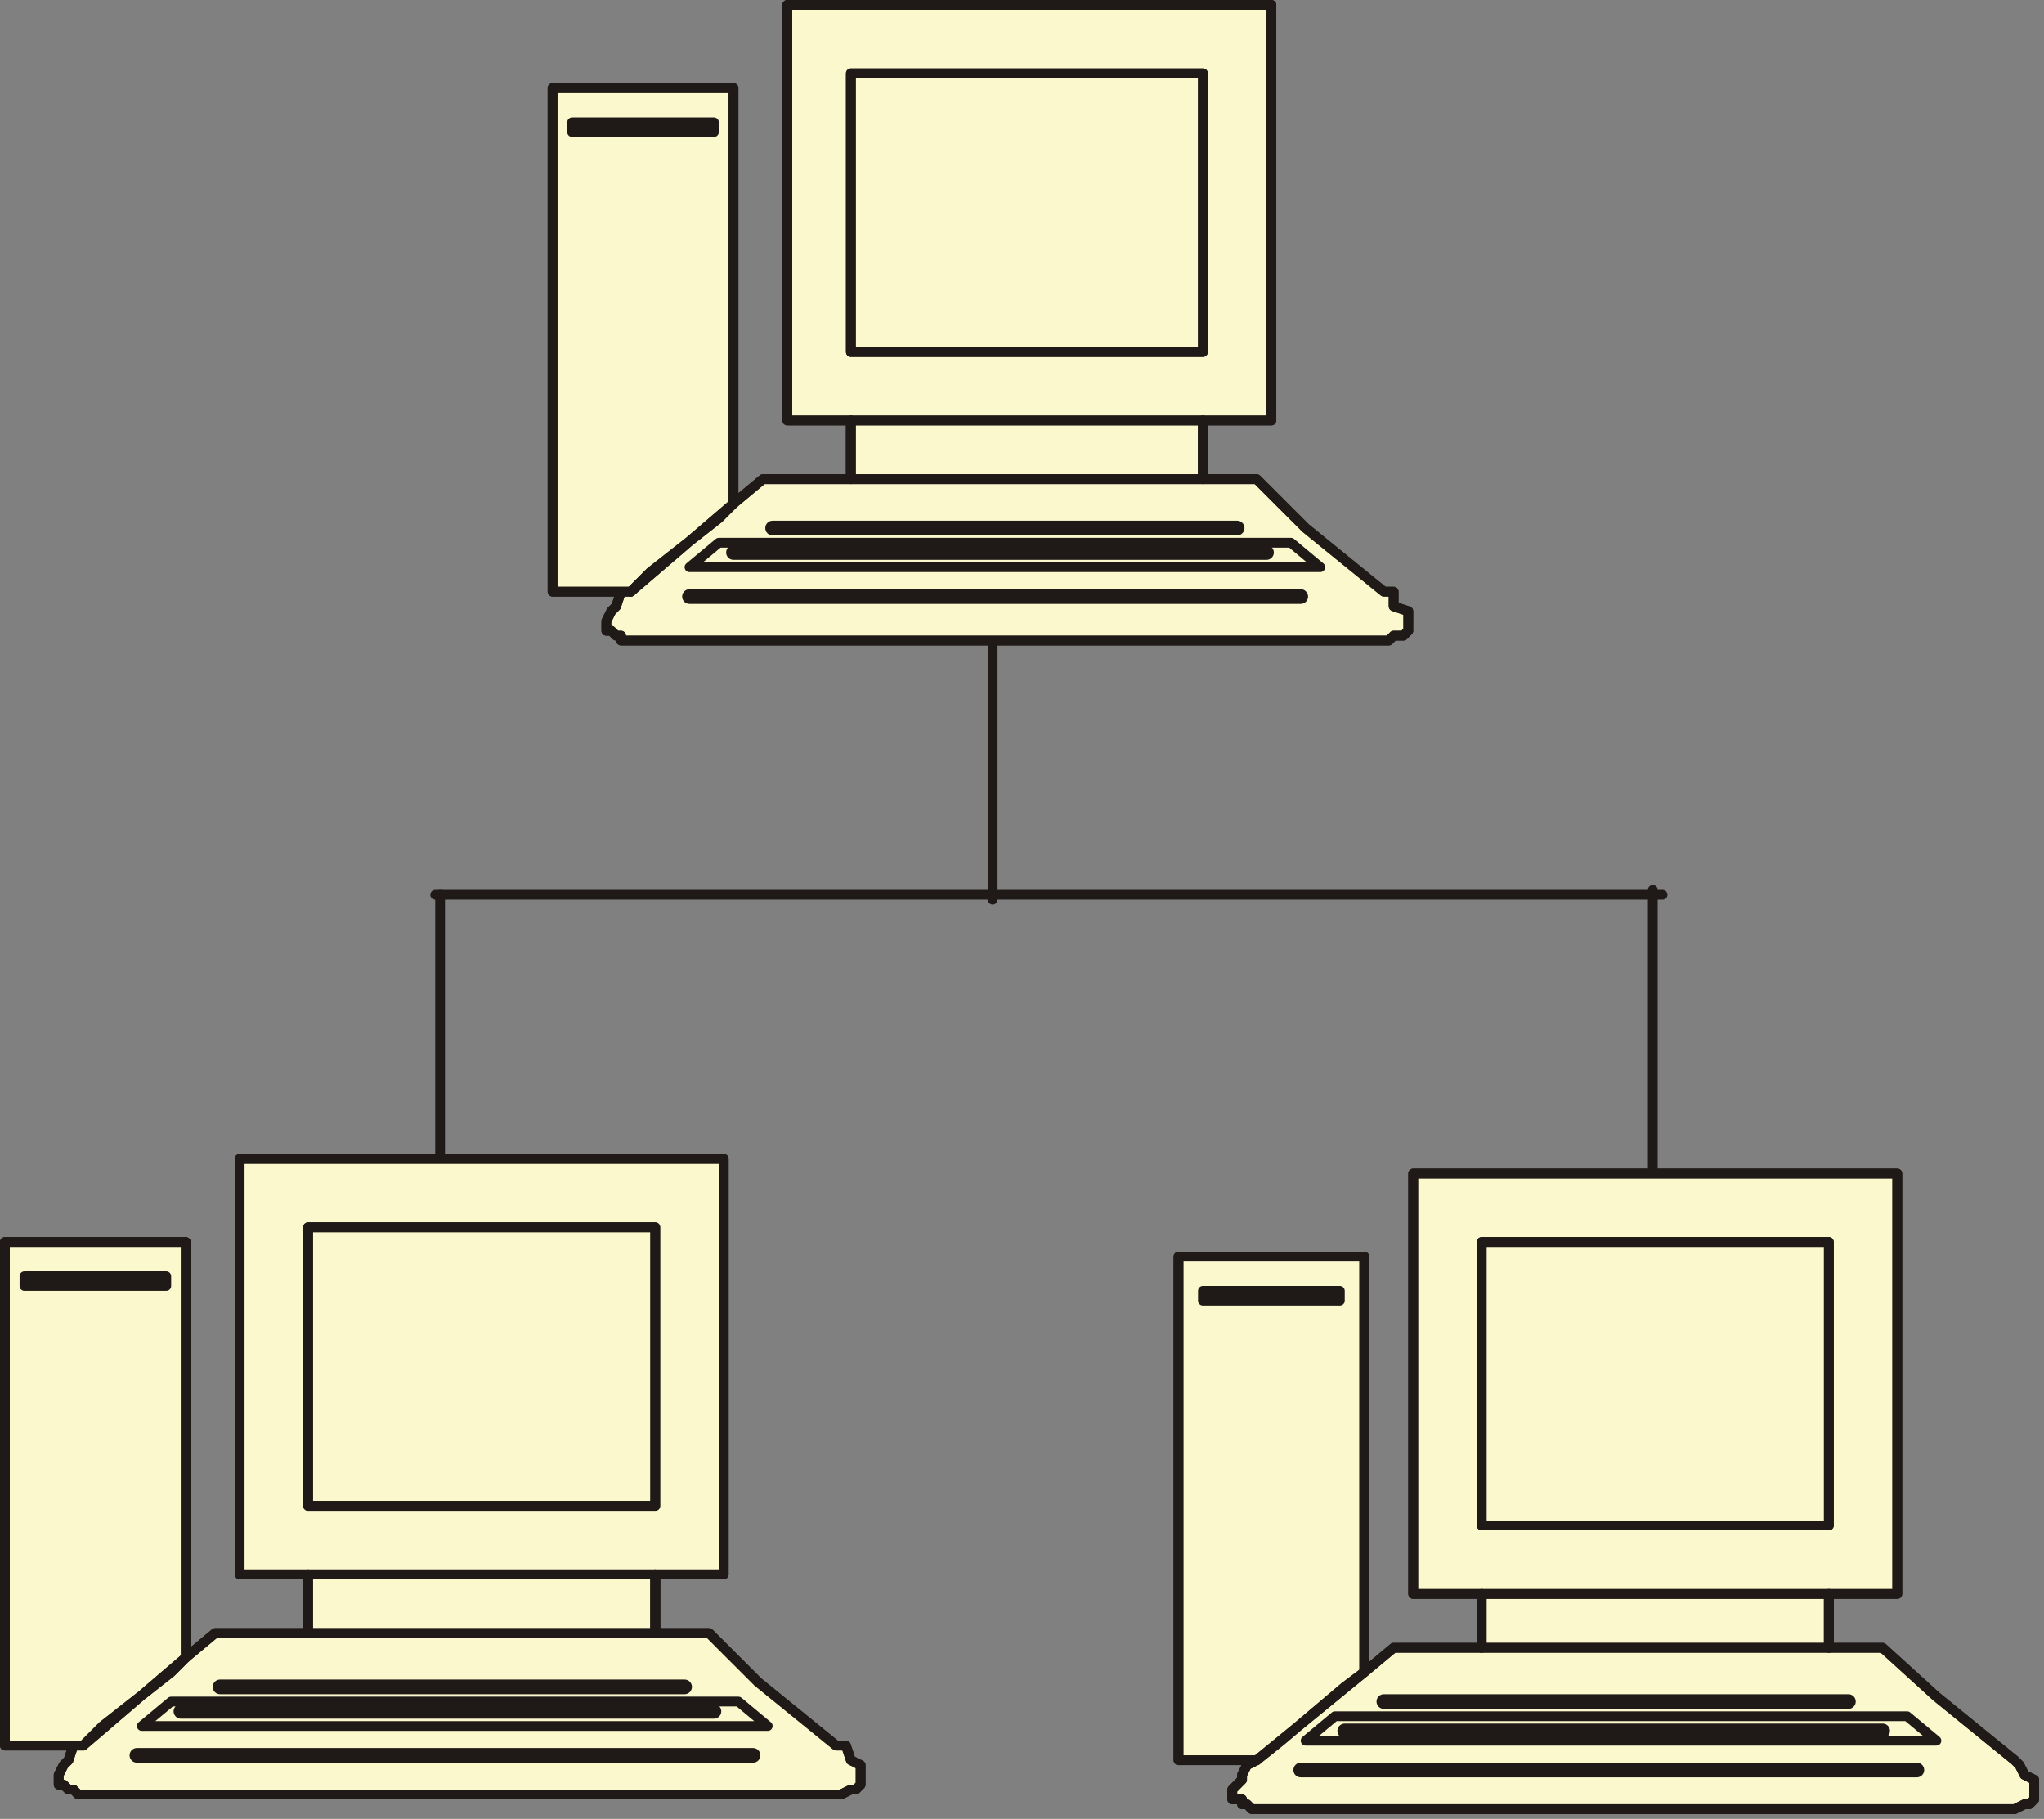<?xml version="1.0" encoding="UTF-8"?>

<!DOCTYPE svg PUBLIC '-//W3C//DTD SVG 1.0//EN' 'http://www.w3.org/TR/2001/REC-SVG-20010904/DTD/svg10.dtd'>
<svg stroke-dasharray="none" shape-rendering="auto" xmlns="http://www.w3.org/2000/svg" font-family="&apos;sansserif&apos;" width="418" text-rendering="auto" fill-opacity="1" contentScriptType="text/ecmascript" color-rendering="auto" color-interpolation="auto" preserveAspectRatio="xMidYMid meet" font-size="12" fill="black" xmlns:xlink="http://www.w3.org/1999/xlink" stroke="black" image-rendering="auto" stroke-miterlimit="10" zoomAndPan="magnify" version="1.0" stroke-linecap="square" stroke-linejoin="miter" contentStyleType="text/css" font-style="normal" height="372" stroke-width="1" stroke-dashoffset="0" font-weight="normal" stroke-opacity="1">
  <rect width="100%" height="100%" fill="#808080" stroke="none"/>
  <!--Generated by the Batik Graphics2D SVG Generator-->
  <defs id="genericDefs" />
  <g>
    <g fill="rgb(31,26,23)" stroke-width="2" stroke-linecap="round" stroke-linejoin="round" stroke="rgb(31,26,23)">
      <path fill="none" d="M89 183 L340 183" />
      <path fill="none" d="M90 183 L90 241" />
      <path fill="none" d="M338 182 L338 246" />
      <path fill="none" d="M203 122 L203 184" />
      <path fill="rgb(250,248,204)" d="M260 108 L255 103 L157 103 L151 108 L260 108 Z" stroke="none" />
      <path fill="none" d="M260 108 L255 103 L157 103 L151 108 L260 108 Z" />
      <path fill="rgb(250,248,204)" d="M280 124 L274 120 L138 120 L133 124 L280 124 Z" stroke="none" />
      <path fill="none" d="M280 124 L274 120 L138 120 L133 124 L280 124 Z" />
      <path fill="rgb(250,248,204)" d="M150 103 L156 98 L174 98 L174 86 L161 86 L161 1 L210 1 L260 1 L260 66 L260 86 L246 86 L246 98 L257 98 L267 108 L283 121 L285 121 L285 124 L288 125 L288 127 L288 127 L288 128 L288 129 L287 130 L285 130 L284 131 L283 131 L202 131 L130 131 L127 131 L127 130 L126 130 L125 129 L124 129 L124 128 L124 127 L124 127 L125 125 L126 124 L127 121 L129 121 L113 121 L113 66 L113 18 L150 18 L150 103 Z" stroke="none" />
      <path fill="rgb(250,248,204)" d="M150 103 L147 106 L133 117 L129 121 L150 103 Z" stroke="none" />
      <path fill="none" d="M150 103 L156 98 L174 98 L174 86 L161 86 L161 1 L210 1 L260 1 L260 66 L260 86 L246 86 L246 98 L257 98 L267 108 L283 121 L285 121 L285 124 L288 125 L288 127 L288 127 L288 128 L288 129 L287 130 L285 130 L284 131 L283 131 L202 131 L130 131 L127 131 L127 130 L126 130 L125 129 L124 129 L124 128 L124 127 L124 127 L125 125 L126 124 L127 121 L129 121 L113 121 L113 66 L113 18 L150 18 L150 103 Z" />
      <path fill="none" d="M150 103 L147 106 L133 117 L129 121 L150 103 Z" />
      <path fill="rgb(250,248,204)" d="M246 15 L246 72 L174 72 L174 15 L246 15 Z" stroke="none" />
      <path fill="none" d="M246 15 L246 72 L174 72 L174 15 L246 15 Z" />
      <path fill="rgb(250,248,204)" d="M146 25 L146 27 L117 27 L117 25 L146 25 Z" stroke="none" />
      <path fill="rgb(250,248,204)" d="M174 86 L246 86 L246 98 L174 98 L174 86 Z" stroke="none" />
      <path fill="none" d="M146 25 L146 27 L117 27 L117 25 L146 25 Z" />
      <path fill="none" d="M174 86 L246 86 L246 98 L174 98 L174 86 Z" />
      <path fill="none" d="M150 103 L156 98 L174 98 L174 86 L161 86 L161 1 L210 1 L260 1 L260 66 L260 86 L246 86 L246 98 L257 98 L267 108 L283 121 L285 121 L285 124 L288 125 L288 127 L288 127 L288 128 L288 129 L287 130 L285 130 L284 131 L283 131 L202 131 L130 131 L127 131 L127 130 L126 130 L125 129 L124 129 L124 128 L124 127 L124 127 L125 125 L126 124 L127 121 L129 121 L113 121 L113 66 L113 18 L150 18 L150 103" />
      <path fill="none" d="M150 103 L147 106 L133 117 L129 121 L150 103 Z" />
      <path fill="none" d="M246 15 L246 72 L174 72 L174 15 L246 15 Z" />
      <path fill="none" d="M174 86 L246 86 L246 98 L174 98" />
      <path fill="rgb(250,248,204)" d="M270 116 L264 111 L147 111 L141 116 L270 116 Z" stroke="none" />
      <path fill="none" d="M270 116 L264 111 L147 111 L141 116 L270 116 Z" />
      <path fill="none" d="M158 108 L253 108" stroke-width="3" />
      <path fill="none" d="M150 113 L259 113" stroke-width="3" />
      <path fill="none" d="M141 122 L266 122" stroke-width="3" />
      <path fill="rgb(250,248,204)" d="M149 344 L143 339 L45 339 L39 344 L149 344 Z" stroke-width="3" stroke="none" />
      <path fill="none" d="M149 344 L143 339 L45 339 L39 344 L149 344 Z" />
      <path fill="rgb(250,248,204)" d="M158 352 L152 347 L35 347 L30 352 L158 352 Z" stroke="none" />
      <path fill="none" d="M158 352 L152 347 L35 347 L30 352 L158 352 Z" />
      <path fill="rgb(250,248,204)" d="M168 360 L162 356 L26 356 L21 360 L168 360 Z" stroke="none" />
      <path fill="none" d="M168 360 L162 356 L26 356 L21 360 L168 360 Z" />
      <path fill="rgb(250,248,204)" d="M38 339 L44 334 L63 334 L63 322 L49 322 L49 237 L98 237 L148 237 L148 302 L148 322 L134 322 L134 334 L145 334 L155 344 L171 357 L173 357 L174 360 L176 361 L176 363 L176 363 L176 364 L176 365 L175 366 L174 366 L172 367 L171 367 L90 367 L18 367 L16 367 L15 366 L14 366 L13 365 L12 365 L12 364 L12 363 L12 363 L13 361 L14 360 L15 357 L17 357 L1 357 L1 302 L1 254 L38 254 L38 339 Z" stroke="none" />
      <path fill="rgb(250,248,204)" d="M38 339 L35 342 L21 353 L17 357 L38 339 Z" stroke="none" />
      <path fill="none" d="M38 339 L44 334 L63 334 L63 322 L49 322 L49 237 L98 237 L148 237 L148 302 L148 322 L134 322 L134 334 L145 334 L155 344 L171 357 L173 357 L174 360 L176 361 L176 363 L176 363 L176 364 L176 365 L175 366 L174 366 L172 367 L171 367 L90 367 L18 367 L16 367 L15 366 L14 366 L13 365 L12 365 L12 364 L12 363 L12 363 L13 361 L14 360 L15 357 L17 357 L1 357 L1 302 L1 254 L38 254 L38 339 Z" />
      <path fill="none" d="M38 339 L35 342 L21 353 L17 357 L38 339 Z" />
      <path fill="rgb(250,248,204)" d="M134 251 L134 308 L63 308 L63 251 L134 251 Z" stroke="none" />
      <path fill="none" d="M134 251 L134 308 L63 308 L63 251 L134 251 Z" />
      <path fill="rgb(250,248,204)" d="M34 261 L34 263 L5 263 L5 261 L34 261 Z" stroke="none" />
      <path fill="rgb(250,248,204)" d="M63 322 L134 322 L134 334 L63 334 L63 322 Z" stroke="none" />
      <path fill="none" d="M34 261 L34 263 L5 263 L5 261 L34 261 Z" />
      <path fill="none" d="M63 322 L134 322 L134 334 L63 334 L63 322 Z" />
      <path fill="none" d="M38 339 L44 334 L63 334 L63 322 L49 322 L49 237 L98 237 L148 237 L148 302 L148 322 L134 322 L134 334 L145 334 L155 344 L171 357 L173 357 L174 360 L176 361 L176 363 L176 363 L176 364 L176 365 L175 366 L174 366 L172 367 L171 367 L90 367 L18 367 L16 367 L15 366 L14 366 L13 365 L12 365 L12 364 L12 363 L12 363 L13 361 L14 360 L15 357 L17 357 L1 357 L1 302 L1 254 L38 254 L38 339" />
      <path fill="none" d="M38 339 L35 342 L21 353 L17 357 L38 339 Z" />
      <path fill="none" d="M134 251 L134 308 L63 308 L63 251 L134 251 Z" />
      <path fill="none" d="M63 322 L134 322 L134 334 L63 334" />
      <path fill="rgb(250,248,204)" d="M389 347 L383 342 L285 342 L279 347 L389 347 Z" stroke="none" />
      <path fill="none" d="M389 347 L383 342 L285 342 L279 347 L389 347 Z" />
      <path fill="rgb(250,248,204)" d="M398 356 L393 350 L276 350 L270 356 L398 356 Z" stroke="none" />
      <path fill="none" d="M398 356 L393 350 L276 350 L270 356 L398 356 Z" />
      <path fill="rgb(250,248,204)" d="M408 364 L402 359 L266 359 L261 364 L408 364 Z" stroke="none" />
      <path fill="none" d="M408 364 L402 359 L266 359 L261 364 L408 364 Z" />
      <path fill="rgb(250,248,204)" d="M279 342 L285 337 L303 337 L303 326 L289 326 L289 240 L338 240 L388 240 L388 305 L388 326 L374 326 L374 337 L385 337 L396 347 L412 360 L413 361 L414 363 L416 364 L416 366 L416 366 L416 367 L416 368 L415 369 L414 369 L412 370 L412 370 L330 370 L258 370 L256 370 L255 369 L254 369 L254 368 L252 368 L252 367 L252 366 L252 366 L254 364 L254 363 L255 361 L257 360 L241 360 L241 305 L241 257 L279 257 L279 342 Z" stroke="none" />
      <path fill="rgb(250,248,204)" d="M279 342 L275 345 L262 356 L257 360 L279 342 Z" stroke="none" />
      <path fill="none" d="M279 342 L285 337 L303 337 L303 326 L289 326 L289 240 L338 240 L388 240 L388 305 L388 326 L374 326 L374 337 L385 337 L396 347 L412 360 L413 361 L414 363 L416 364 L416 366 L416 366 L416 367 L416 368 L415 369 L414 369 L412 370 L412 370 L330 370 L258 370 L256 370 L255 369 L254 369 L254 368 L252 368 L252 367 L252 366 L252 366 L254 364 L254 363 L255 361 L257 360 L241 360 L241 305 L241 257 L279 257 L279 342 Z" />
      <path fill="none" d="M279 342 L275 345 L262 356 L257 360 L279 342 Z" />
      <path fill="rgb(250,248,204)" d="M374 254 L374 312 L303 312 L303 254 L374 254 Z" stroke="none" />
      <path fill="none" d="M374 254 L374 312 L303 312 L303 254 L374 254 Z" />
      <path fill="rgb(250,248,204)" d="M274 264 L274 266 L246 266 L246 264 L274 264 Z" stroke="none" />
      <path fill="rgb(250,248,204)" d="M303 326 L374 326 L374 337 L303 337 L303 326 Z" stroke="none" />
      <path fill="none" d="M274 264 L274 266 L246 266 L246 264 L274 264 Z" />
      <path fill="none" d="M303 326 L374 326 L374 337 L303 337 L303 326 Z" />
      <path fill="none" d="M279 342 L285 337 L303 337 L303 326 L289 326 L289 240 L338 240 L388 240 L388 305 L388 326 L374 326 L374 337 L385 337 L396 347 L412 360 L413 361 L414 363 L416 364 L416 366 L416 366 L416 367 L416 368 L415 369 L414 369 L412 370 L412 370 L330 370 L258 370 L256 370 L255 369 L254 369 L254 368 L252 368 L252 367 L252 366 L252 366 L254 364 L254 363 L255 361 L257 360 L241 360 L241 305 L241 257 L279 257 L279 342" />
      <path fill="none" d="M279 342 L275 345 L262 356 L257 360 L279 342 Z" />
      <path fill="none" d="M374 254 L374 312 L303 312 L303 254 L374 254 Z" />
      <path fill="none" d="M303 326 L374 326 L374 337 L303 337" />
      <path fill="rgb(250,248,204)" d="M157 353 L151 348 L35 348 L29 353 L157 353 Z" stroke="none" />
      <path fill="none" d="M157 353 L151 348 L35 348 L29 353 L157 353 Z" />
      <path fill="none" d="M45 345 L140 345" stroke-width="3" />
      <path fill="none" d="M37 350 L146 350" stroke-width="3" />
      <path fill="none" d="M28 359 L154 359" stroke-width="3" />
      <path fill="rgb(250,248,204)" d="M396 356 L390 351 L273 351 L267 356 L396 356 Z" stroke-width="3" stroke="none" />
      <path fill="none" d="M396 356 L390 351 L273 351 L267 356 L396 356 Z" />
      <path fill="none" d="M283 348 L378 348" stroke-width="3" />
      <path fill="none" d="M275 354 L385 354" stroke-width="3" />
      <path fill="none" d="M266 362 L392 362" stroke-width="3" />
    </g>
  </g>
</svg>
